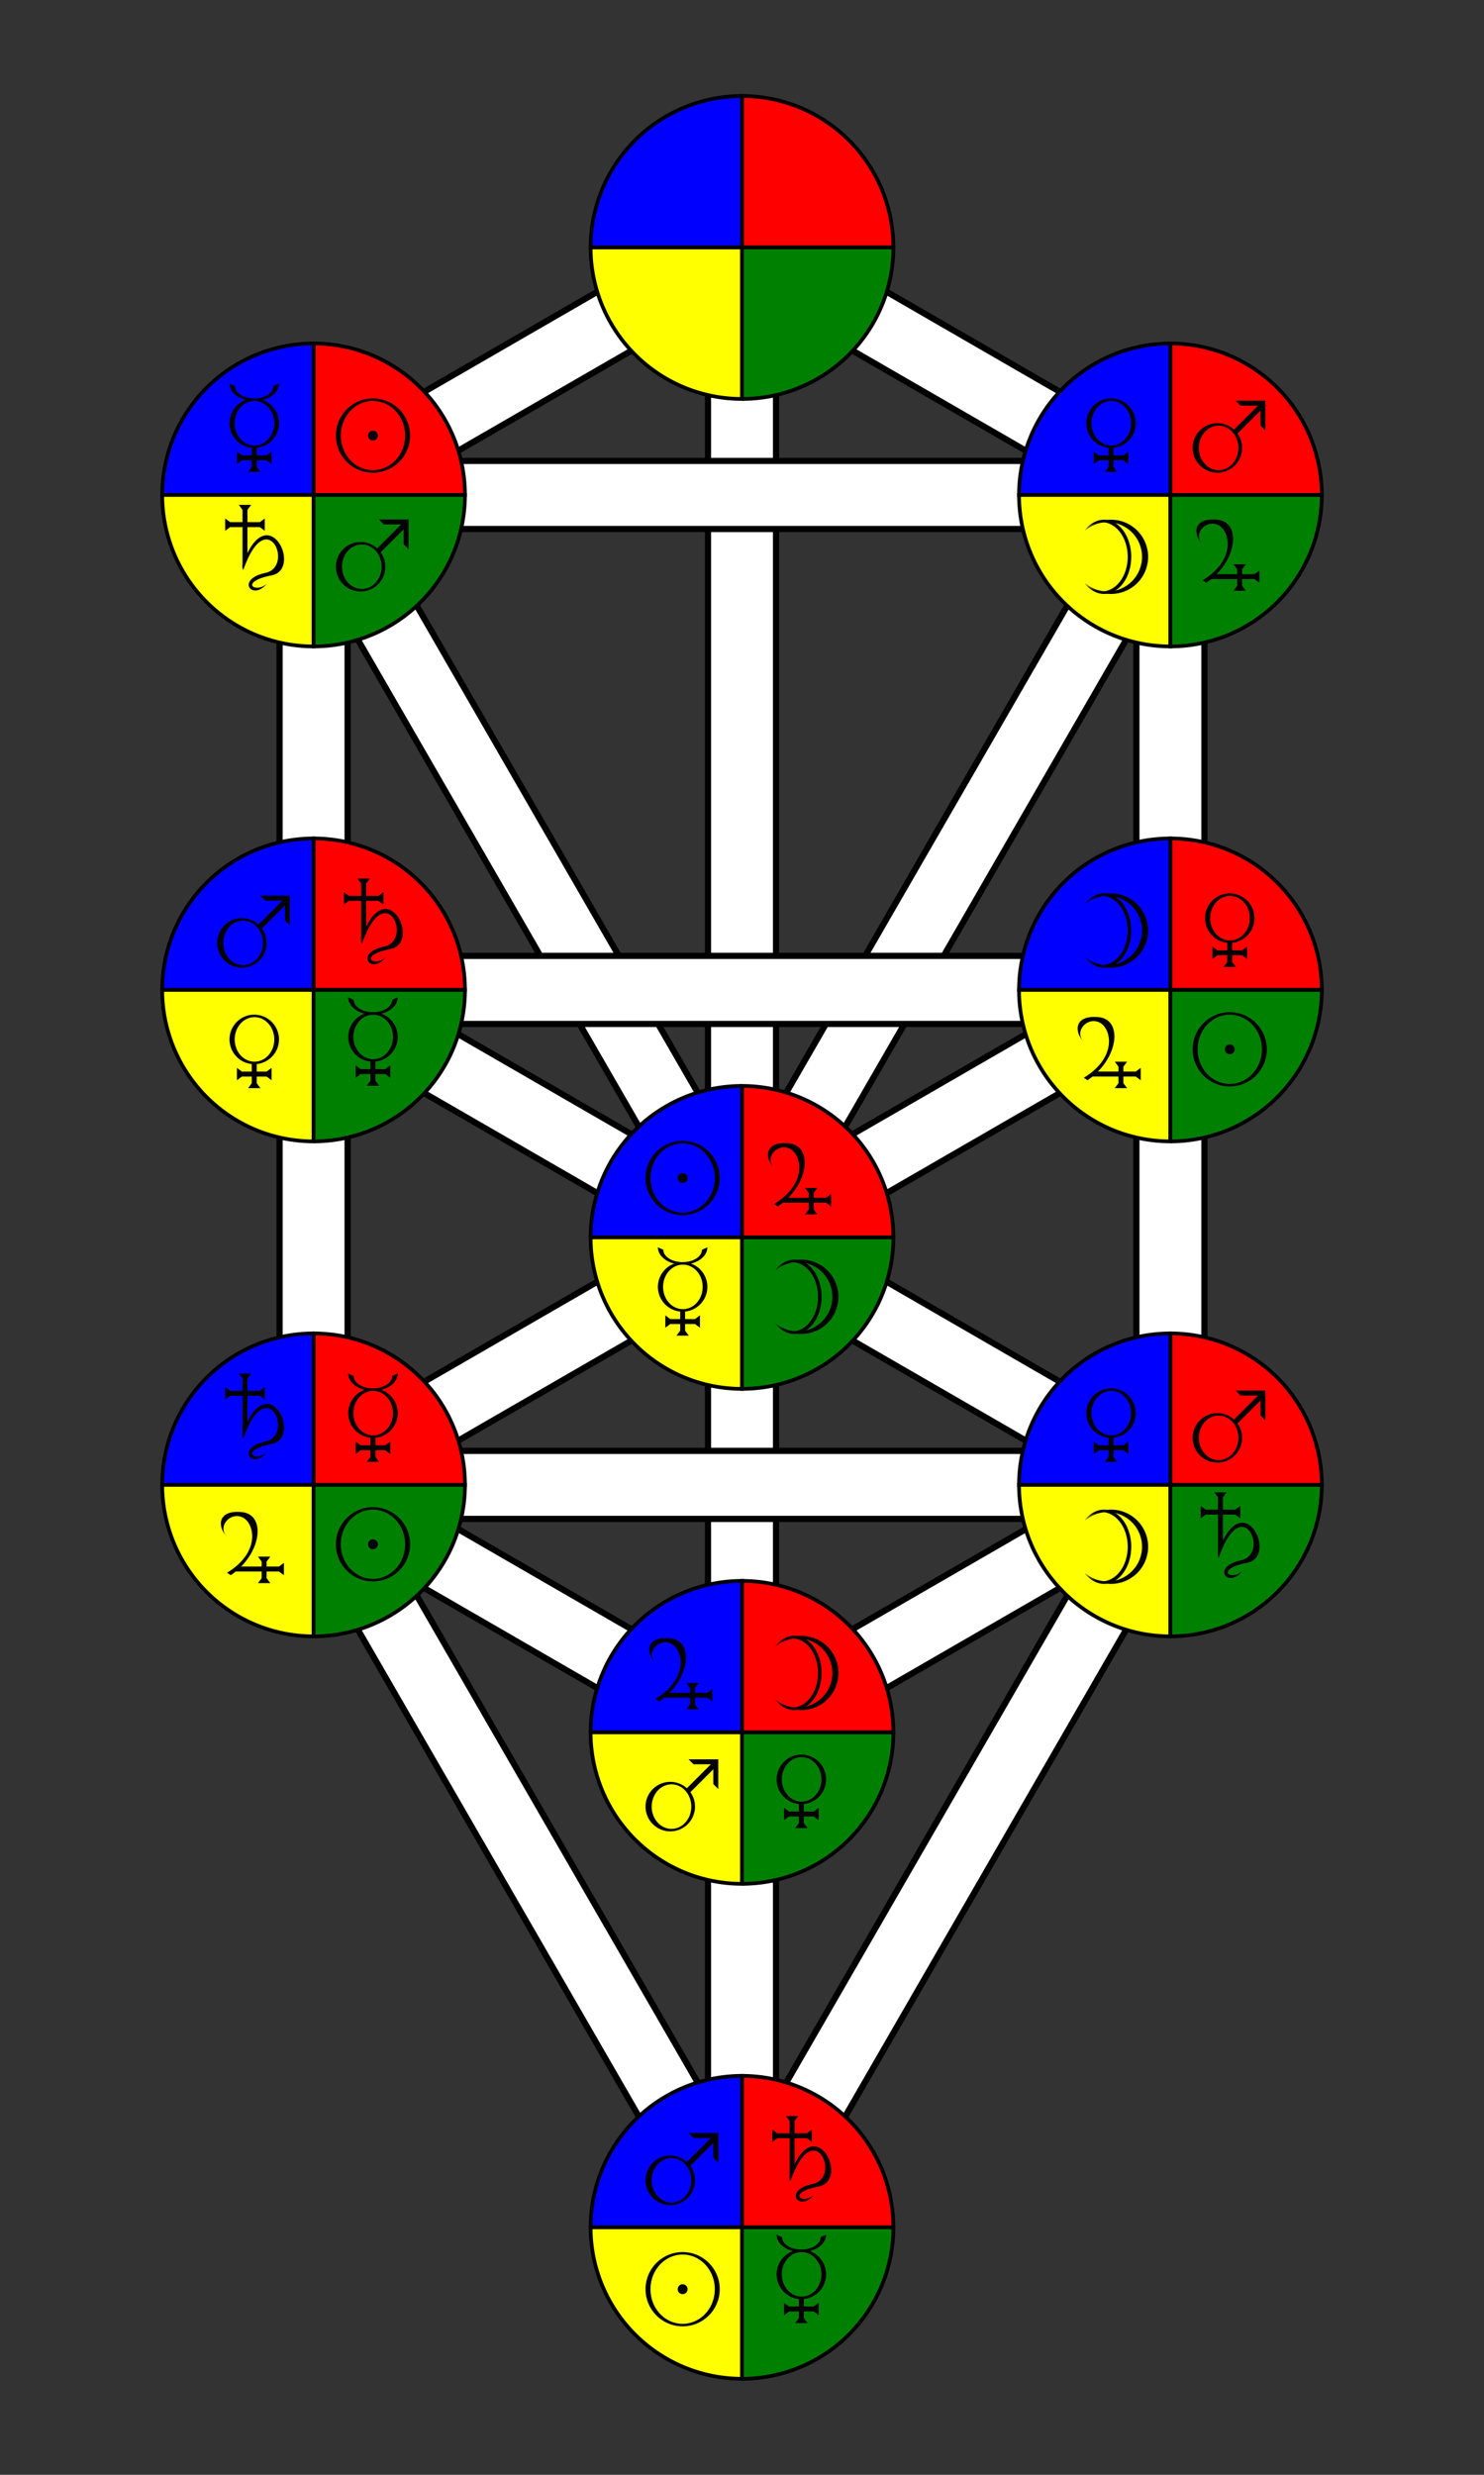<?xml version="1.0" encoding="UTF-8"?>
<svg xmlns="http://www.w3.org/2000/svg" 
xmlns:xlink="http://www.w3.org/1999/xlink"
version="1.2"
width="360" height="600"
viewBox="-600 -1000 1200 2000" preserveAspectRatio="xMinYMin meet"
>
<rect x="-600" y="-1000" width="1200" height="2000" fill="#333333" stroke="none"/>
<title>Decan Rulers</title>
<desc>This is a Tree of Life annotated with Decan
rulers on it, using Golden Dawn attributions to tarot
cards (and thus, the Sephiroth numbers).
This version hand-coded by Richard Todd 2021</desc>

<style type="text/css">
<![CDATA[
    g.midtext text {
       dominant-baseline: middle;
       text-anchor: middle;
    }
]]>
</style>

<defs>
   <path id="quarter" stroke="black" stroke-width="3"
      d="M 0,0 h 122.407 A 122.407,122.407 0,0,0 0,-122.407 z">
      <desc>A quarter of a sephira</desc>
   </path>

   <g id="sephira">
      <desc>A sephira circle</desc>
      <use xlink:href="#quarter" fill="red" />
      <use xlink:href="#quarter" fill="blue" transform="rotate(-90)" />
      <use xlink:href="#quarter" fill="yellow" transform="rotate(-180)" />
      <use xlink:href="#quarter" fill="green" transform="rotate(-270)" />
   </g>

   <!-- draw the individual paths so it's easy to run
        textPaths against them -->
   <path id="path-11" fill="none" d="M0,-800 L 346.41,-600" />
   <path id="path-12" fill="none" d="M-346.41,-600 L0,-800" />
   <path id="path-13" fill="none" d="M0,-800 L 0,0" />
   <path id="path-14" fill="none" d="M-346.41,-600 L346.41,-600" />
   <path id="path-15" fill="none" d="M0,0 L346.41,-600" />
   <path id="path-16" fill="none" d="M346.41,-600 L346.41,-200" />
   <path id="path-17" fill="none" d="M-346.41,-600 L0,0" />
   <path id="path-18" fill="none" d="M-346.41,-600 L-346.41,-200" />
   <path id="path-19" fill="none" d="M-346.41,-200 L346.41,-200" />
   <path id="path-20" fill="none" d="M0,0 L346.41,-200" />
   <path id="path-21" fill="none" d="M346.41,-200 L346.41,200" />
   <path id="path-22" fill="none" d="M-346.41,-200 L0,0" />
   <path id="path-23" fill="none" d="M-346.41,-200 L-346.41,200" />
   <path id="path-24" fill="none" d="M0,0 L346.41,200" />
   <path id="path-25" fill="none" d="M0,0 L0,400" />
   <path id="path-26" fill="none" d="M-346.41,200 L0,0" />
   <path id="path-27" fill="none" d="M-346.41,200 L346.41,200" />
   <path id="path-28" fill="none" d="M0,400 L346.41,200" />
   <path id="path-29" fill="none" d="M0,800 L346.41,200" />
   <path id="path-30" fill="none" d="M-346.41,200 L0,400" />
   <path id="path-31" fill="none" d="M-346.41,200 L0,800" />
   <path id="path-32" fill="none" d="M0,400 L0,800" />

   <!-- our planetary symbols -->
   <g id="venus-shape">
      <desc>reusable venus shape..needed for mercury</desc>
      <path d="
        M-10,-5 a 10,10 0,1,0 20,0 a 10,10 0,1,0 -20,0 
        m 2.1,0 a 8,9 0,1,1 16,0 a 8,9 0,1,1 -16,0 
      " />
      <path 
      d="M -1,4.9 v 3.1 h -4 l -2,-1.5 v 5 l 2,-1.5 h 4 
           v 2.7 l -1.5,2 h 5 l -1.5,-2 v-2.7
           h 4 l2,1.5 v -5 l-2,1.5 h -4 v -3.1 z" />
   </g>

   <g id="mars-shape">
      <desc>Mars Symbol... bounding box -15,-15,30,30</desc>
      <path d="
        M-15,5 a 10,10 0,1,0 20,0 a 10,10 0,1,0 -20,0 
        m 2.5,0 a 8,9 0,1,1 16,0 a 8,9 0,1,1 -16,0 
      " />
      <path d="
        M1.4,-2.1 l 10,-10 h -7 l -2,-2 h 12 v 12 l -2,-2 v -6 l -10,10 z 
      " />
   </g>

   <g id="sun-shape">
      <desc>Sun Symbol</desc>
      <path d="
        M-15,0 a 15,15 0,1,0 30,0 a 15,15 0,1,0 -30,0
        m 2,0 a 13,14 0,1,1 26,0 a 13,14 0,1,1 -26,0
      " />
      <circle r="2" />
   </g>

   <g id="mercury-shape">
      <desc>Mercury Symbol</desc>
      <use xlink:href="#venus-shape" />
      <path d="
        M-10,-21 a 10,7 0,1,0 20,0 l -2.2,1
          a 7.8,5 0,0,1 -15.6,0 z
        " />
   </g>

   <g id="moon-shape">
      <desc>the moon</desc>
      <path d="
         M-10.607,-10.607 a 15,15 0,1,1 0,21.213 
         a 14,14 0,1,0 0,-21.213 z
      " />
      <path d="
         M-10.607,-10.607 a 11,15 0,1,1 0,21.213 
         a 10.5,14 0,1,0 0,-21.213 z
      " />
   </g>

   <g id="jupiter-shape">
      <desc>Jupiter</desc>
      <path 
         d="M 1.5,4.0 l1.5,2 v 2 h -9 l -2,2 h 11 
              v 2.7 l -1.5,2 h 5 l -1.5,-2 v-2.7
              h 5 l2,1.5 v -5 l-2,1.5 h -5 v -2 l1.5,-2 z" />
      <path fill="black" stroke="none"
         d=" M -9.5,11.5 C 3,3 5,-13 -5,-14 
             S -15,-8 -11,-4
            C -15,-8 -10,-14 -5,-12
            S 3,2 -11,10.5 z
         " />
         <path fill="none" stroke="red" 
            d="M -11,-4 
            "/>
   </g>

   <g id="saturn-shape"> 
      <desc>Saturn</desc>
      <path fill="black" stroke="none"
         d="M-1.25,-21 h -5 l 1.5,2 v 5 h -5 l -2,-1.5 v 5
            l 2,-1.5 h 5 v 17 l2,-4 v-13
            h 5 l 2,1.5 v -5 l -2,1.5 h -5 v -5 z
         "/>
      <path fill="black" stroke="none" stroke-width="0.5"
         d="M -4.8,3.5
            C 5,-25 20,5 7,7.5 
            S 0,15 5,11
            C -1,18 -7.5,9 4.5,6.5
            S 5,-22 -4.5,5.5
            z
         "/>
   </g>
</defs>

<g>
   <desc>the paths
    (note: for "open" sephiroth, draw the black paths, then
    the circles, then the white paths)
   </desc>
   <use xlink:href="#path-11" stroke="black" stroke-width="60" />
   <use xlink:href="#path-11" stroke="white" stroke-width="50" />
   <use xlink:href="#path-12" stroke="black" stroke-width="60" />
   <use xlink:href="#path-12" stroke="white" stroke-width="50" />
   <use xlink:href="#path-13" stroke="black" stroke-width="60" />
   <use xlink:href="#path-13" stroke="white" stroke-width="50" />
   <use xlink:href="#path-14" stroke="black" stroke-width="60" />
   <use xlink:href="#path-14" stroke="white" stroke-width="50" />
   <use xlink:href="#path-15" stroke="black" stroke-width="60" />
   <use xlink:href="#path-15" stroke="white" stroke-width="50" />
   <use xlink:href="#path-16" stroke="black" stroke-width="60" />
   <use xlink:href="#path-16" stroke="white" stroke-width="50" />
   <use xlink:href="#path-17" stroke="black" stroke-width="60" />
   <use xlink:href="#path-17" stroke="white" stroke-width="50" />
   <use xlink:href="#path-18" stroke="black" stroke-width="60" />
   <use xlink:href="#path-18" stroke="white" stroke-width="50" />
   <use xlink:href="#path-19" stroke="black" stroke-width="60" />
   <use xlink:href="#path-19" stroke="white" stroke-width="50" />
   <use xlink:href="#path-20" stroke="black" stroke-width="60" />
   <use xlink:href="#path-20" stroke="white" stroke-width="50" />
   <use xlink:href="#path-21" stroke="black" stroke-width="60" />
   <use xlink:href="#path-21" stroke="white" stroke-width="50" />
   <use xlink:href="#path-22" stroke="black" stroke-width="60" />
   <use xlink:href="#path-22" stroke="white" stroke-width="50" />
   <use xlink:href="#path-23" stroke="black" stroke-width="60" />
   <use xlink:href="#path-23" stroke="white" stroke-width="50" />
   <use xlink:href="#path-24" stroke="black" stroke-width="60" />
   <use xlink:href="#path-24" stroke="white" stroke-width="50" />
   <use xlink:href="#path-25" stroke="black" stroke-width="60" />
   <use xlink:href="#path-25" stroke="white" stroke-width="50" />
   <use xlink:href="#path-26" stroke="black" stroke-width="60" />
   <use xlink:href="#path-26" stroke="white" stroke-width="50" />
   <use xlink:href="#path-27" stroke="black" stroke-width="60" />
   <use xlink:href="#path-27" stroke="white" stroke-width="50" />
   <use xlink:href="#path-28" stroke="black" stroke-width="60" />
   <use xlink:href="#path-28" stroke="white" stroke-width="50" />
   <use xlink:href="#path-29" stroke="black" stroke-width="60" />
   <use xlink:href="#path-29" stroke="white" stroke-width="50" />
   <use xlink:href="#path-30" stroke="black" stroke-width="60" />
   <use xlink:href="#path-30" stroke="white" stroke-width="50" />
   <use xlink:href="#path-31" stroke="black" stroke-width="60" />
   <use xlink:href="#path-31" stroke="white" stroke-width="50" />
   <use xlink:href="#path-32" stroke="black" stroke-width="60" />
   <use xlink:href="#path-32" stroke="white" stroke-width="50" />
</g>

<g>
  <desc>The sephiroth</desc>
  <!-- sephira radius == 122.407
       horizontal unit = 346.41
       vertical unit = 200 -->
  <use xlink:href="#sephira" x="0" y="-800" /> <!-- kether   -->
  <use xlink:href="#sephira" x="346.41" y="-600" /> <!-- chockmah -->
  <use xlink:href="#sephira" x="-346.41" y="-600" /> <!-- binah    -->
  <use xlink:href="#sephira" x="346.41" y="-200" /> <!-- chesed   -->
  <use xlink:href="#sephira" x="-346.41" y="-200" /> <!-- geburah  -->
  <use xlink:href="#sephira" x="0" y="0" /> <!-- tipharet -->
  <use xlink:href="#sephira" x="346.41" y="200" /> <!-- netzach  -->
  <use xlink:href="#sephira" x="-346.41" y="200" /> <!-- hod      -->
  <use xlink:href="#sephira" x="0" y="400" /> <!-- yesod    -->
  <use xlink:href="#sephira" x="0" y="800" /> <!-- malkuth  -->
</g>

<g transform="translate(346.41,-600)" stroke="none" 
   fill="black">
   <desc>the twos</desc>
   <use xlink:href="#mars-shape" 
      transform="translate(48,-48) scale(2,2)" />
   <use xlink:href="#venus-shape" 
      transform="translate(-48,-48) scale(2,2)" />
   <use xlink:href="#moon-shape" 
      transform="translate(-48,50) scale(2,2)" />
   <use xlink:href="#jupiter-shape" 
      transform="translate(48,48) scale(2,2)" />
</g>

<g transform="translate(-346.41,-600)" stroke="none" 
   fill="black">
   <desc>the threes</desc>
   <use xlink:href="#sun-shape" 
      transform="translate(48,-48) scale(2,2)" />
   <use xlink:href="#mercury-shape" 
      transform="translate(-48,-48) scale(2,2)" />
   <use xlink:href="#saturn-shape" 
      transform="translate(-48,50) scale(2,2)" />
   <use xlink:href="#mars-shape" 
      transform="translate(48,48) scale(2,2)" />
</g>

<g transform="translate(346.41,-200)" stroke="none" 
   fill="black">
   <desc>the fours</desc>
   <use xlink:href="#venus-shape" 
      transform="translate(48,-48) scale(2,2)" />
   <use xlink:href="#moon-shape" 
      transform="translate(-48,-48) scale(2,2)" />
   <use xlink:href="#jupiter-shape" 
      transform="translate(-48,50) scale(2,2)" />
   <use xlink:href="#sun-shape" 
      transform="translate(48,48) scale(2,2)" />
</g>

<g transform="translate(-346.41,-200)" stroke="none" 
   fill="black">
   <desc>the fives</desc>
   <use xlink:href="#saturn-shape" 
      transform="translate(48,-48) scale(2,2)" />
   <use xlink:href="#mars-shape" 
      transform="translate(-48,-48) scale(2,2)" />
   <use xlink:href="#venus-shape" 
      transform="translate(-48,50) scale(2,2)" />
   <use xlink:href="#mercury-shape" 
      transform="translate(48,48) scale(2,2)" />
</g>

<g transform="translate(0,0)" stroke="none" 
   fill="black">
   <desc>the sixes</desc>
   <use xlink:href="#jupiter-shape" 
      transform="translate(48,-48) scale(2,2)" />
   <use xlink:href="#sun-shape" 
      transform="translate(-48,-48) scale(2,2)" />
   <use xlink:href="#mercury-shape" 
      transform="translate(-48,50) scale(2,2)" />
   <use xlink:href="#moon-shape" 
      transform="translate(48,48) scale(2,2)" />
</g>

<g transform="translate(346.41,200)" stroke="none" 
   fill="black">
   <desc>the sevens</desc>
   <use xlink:href="#mars-shape" 
      transform="translate(48,-48) scale(2,2)" />
   <use xlink:href="#venus-shape" 
      transform="translate(-48,-48) scale(2,2)" />
   <use xlink:href="#moon-shape" 
      transform="translate(-48,50) scale(2,2)" />
   <use xlink:href="#saturn-shape" 
      transform="translate(48,48) scale(2,2)" />
</g>

<g transform="translate(-346.41,200)" stroke="none" 
   fill="black">
   <desc>the eights</desc>
   <use xlink:href="#mercury-shape" 
      transform="translate(48,-48) scale(2,2)" />
   <use xlink:href="#saturn-shape" 
      transform="translate(-48,-48) scale(2,2)" />
   <use xlink:href="#jupiter-shape" 
      transform="translate(-48,50) scale(2,2)" />
   <use xlink:href="#sun-shape" 
      transform="translate(48,48) scale(2,2)" />
</g>

<g transform="translate(0,400)" stroke="none" 
   fill="black">
   <desc>the nines</desc>
   <use xlink:href="#moon-shape" 
      transform="translate(48,-48) scale(2,2)" />
   <use xlink:href="#jupiter-shape" 
      transform="translate(-48,-48) scale(2,2)" />
   <use xlink:href="#mars-shape" 
      transform="translate(-48,50) scale(2,2)" />
   <use xlink:href="#venus-shape" 
      transform="translate(48,48) scale(2,2)" />
</g>

<g transform="translate(0,800)" stroke="none" 
   fill="black">
   <desc>the tens</desc>
   <use xlink:href="#saturn-shape" 
      transform="translate(48,-48) scale(2,2)" />
   <use xlink:href="#mars-shape" 
      transform="translate(-48,-48) scale(2,2)" />
   <use xlink:href="#sun-shape" 
      transform="translate(-48,50) scale(2,2)" />
   <use xlink:href="#mercury-shape" 
      transform="translate(48,48) scale(2,2)" />
</g>





<!-- vim: expandtab:sw=3
-->
</svg>
